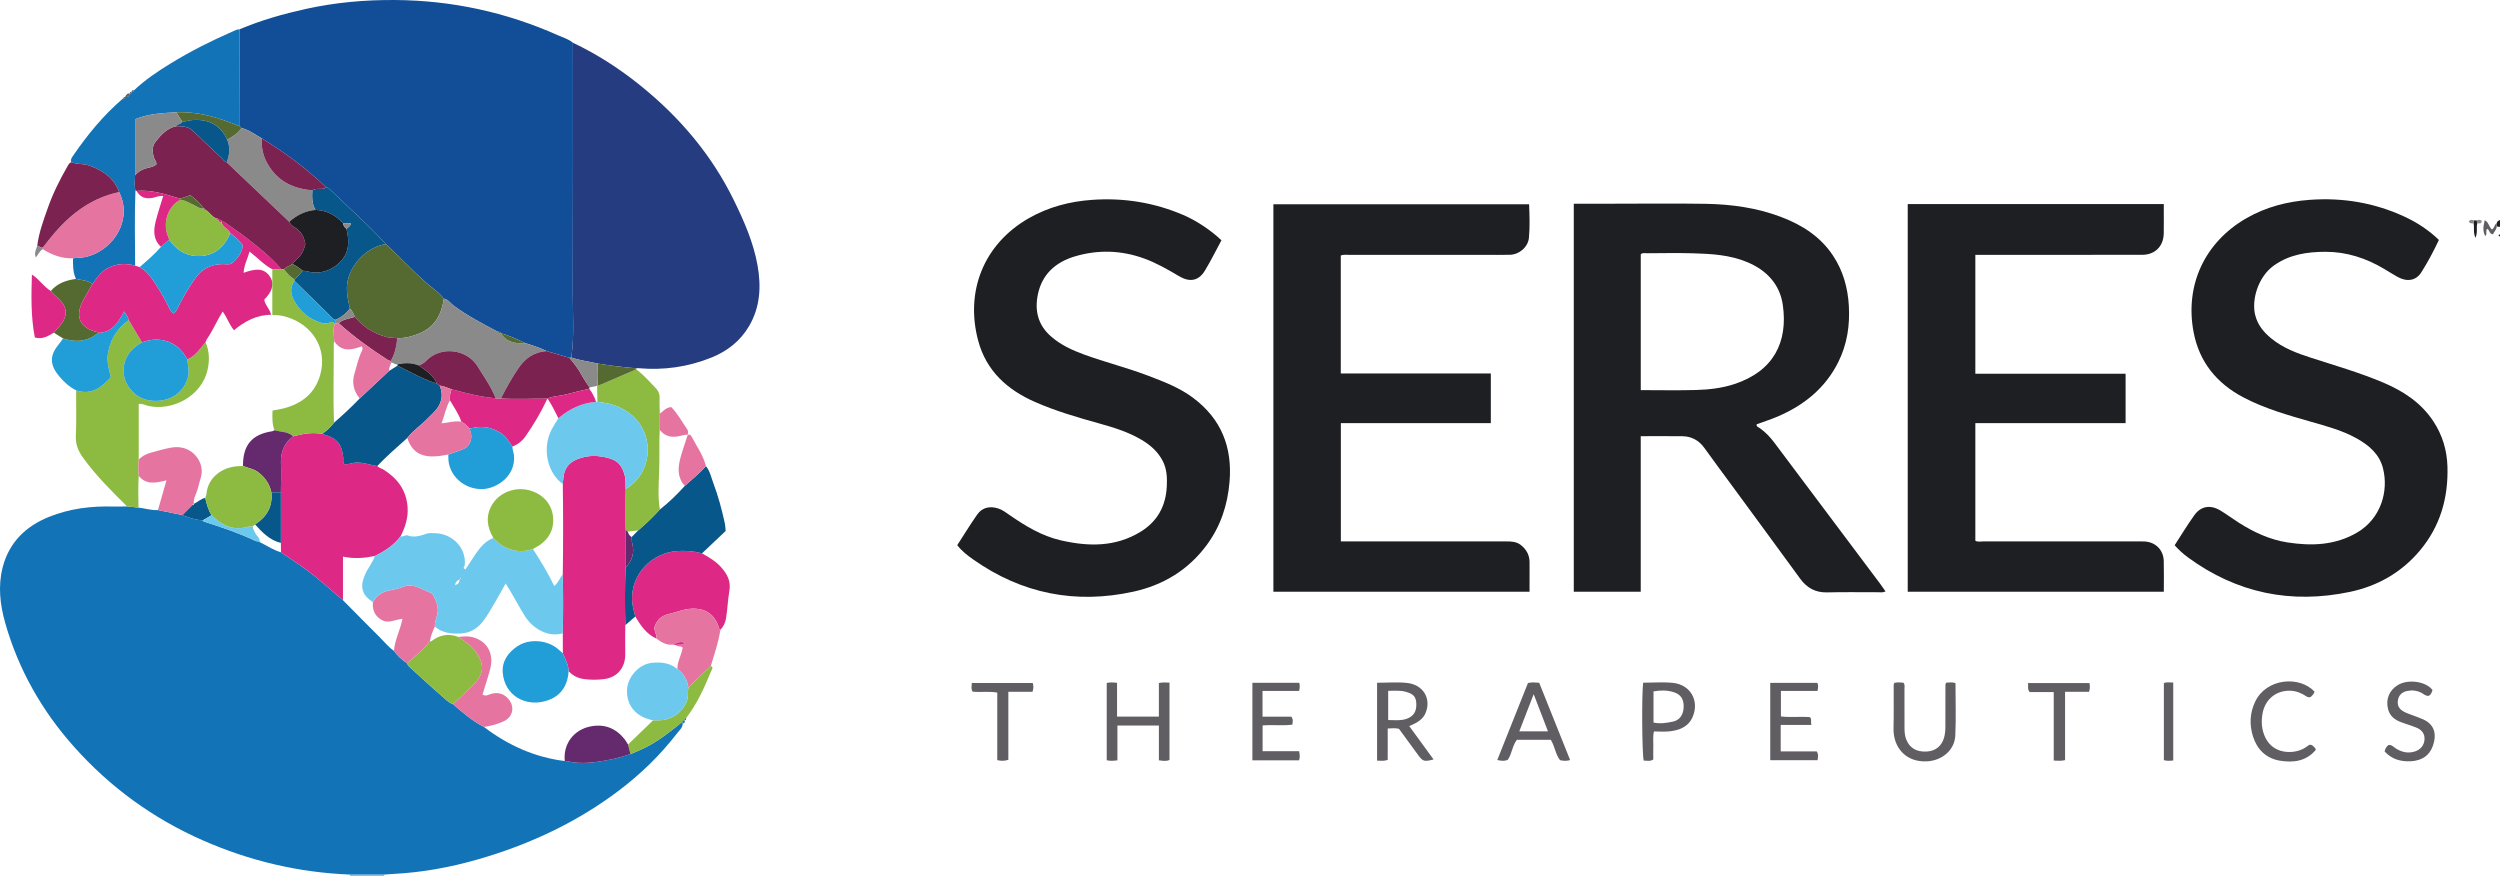 <?xml version="1.0" encoding="iso-8859-1"?>
<!-- Generator: Adobe Illustrator 27.0.0, SVG Export Plug-In . SVG Version: 6.00 Build 0)  -->
<svg version="1.1" id="Layer_1" xmlns="http://www.w3.org/2000/svg" xmlns:xlink="http://www.w3.org/1999/xlink" x="0px" y="0px"
	 viewBox="0 0 1524.301 534.121" style="enable-background:new 0 0 1524.301 534.121;" xml:space="preserve">
<g>
	<path style="fill:#6CC9ED;" d="M213.301,534.121c0.09-0.29,0.103-0.583,0.038-0.879c6.973-0.002,13.946-0.003,20.92-0.004
		c-0.068,0.299-0.053,0.593,0.043,0.884C227.301,534.121,220.301,534.121,213.301,534.121z"/>
	<path style="fill:#1E1F23;" d="M1524.301,138.121c-0.662,0.642-1.336-0.342-2,0.016c-0.002-0.673-0.004-1.347-0.006-2.02
		c0.127-1.209,1.101-1.568,2.006-1.996C1524.301,135.454,1524.301,136.787,1524.301,138.121z"/>
	<path style="fill:#1E1F23;" d="M1524.301,144.121c-0.507-0.047-0.931-0.215-0.785-0.829c0.079-0.333,0.411-0.373,0.785-0.171
		C1524.301,143.454,1524.301,143.787,1524.301,144.121z"/>
	<path style="fill:#1273B7;" d="M234.258,533.237c-6.973,0.001-13.946,0.003-20.92,0.004c-31.201-1.242-61.02-8.267-89.622-20.84
		c-30.341-13.337-56.528-32.356-78.531-57.019c-19.63-22.003-33.932-47.123-42.019-75.6c-3.174-11.178-4.456-22.606-1.513-33.963
		c3.914-15.104,14.03-24.954,28.266-30.685c12.525-5.042,25.649-6.67,39.08-6.285c2.825,0.081,5.655-0.046,8.483-0.078
		c2.32,0.241,4.641,0.482,6.961,0.723c3.967,0.41,7.809,1.807,11.867,1.492c4.979,1.031,9.959,2.062,14.938,3.093
		c3.943,1.7,8.026,2.867,12.322,3.217c0.158,0.55,0.616,0.671,1.092,0.824c10.435,3.345,20.823,6.82,30.749,11.518
		c0.938,0.444,1.873,0.564,2.868,0.514l-0.013-0.019c0.044,0.683,0.484,0.906,1.089,0.935c3.939,1.99,7.665,4.429,11.956,5.68
		c4.214,2.858,8.461,5.67,12.636,8.584c8.924,6.229,16.915,13.603,25.173,20.647c7.605,7.675,15.169,15.391,22.837,23.003
		c2.693,2.673,5.03,5.735,8.255,7.852c2.125,3.116,4.955,5.493,8.007,7.636c0.311,0.566,0.501,1.264,0.952,1.678
		c6.595,6.039,13.123,12.16,19.906,17.982c2.213,1.9,4.218,4.246,7.142,5.241c5.909,5.142,11.848,10.244,18.871,13.87
		c14.637,11.149,30.876,18.499,49.255,20.773c0.494,0.041,1.002,0.019,1.479,0.131c9.034,2.112,17.946,0.597,26.802-1.094
		c3.997-0.763,7.872-2.162,11.802-3.272c2.871-1.207,5.745-2.384,8.558-3.751c7.625-3.705,14.227-8.858,20.797-14.087
		c0.722-0.575,1.28-1.615,2.48-0.937c0.101,2.617-1.925,4.141-3.273,5.894c-10.375,13.498-22.44,25.184-36.106,35.463
		c-24.163,18.175-50.884,30.964-79.604,39.859c-16.668,5.162-33.646,8.809-51.095,10.197
		C242.213,532.734,238.235,532.961,234.258,533.237z"/>
	<path style="fill:#124D97;" d="M146.139,17.831c13.022-5.506,26.577-9.339,40.338-12.38c17.924-3.961,36.106-5.578,54.476-5.443
		c34.541,0.254,67.563,7.384,99.093,21.442c3.148,1.404,6.559,2.323,9.273,4.614c-0.006,50.735,0.074,101.471-0.077,152.206
		c-0.039,13.239,1.061,26.523-0.936,39.722c-0.379,0.058-0.758,0.116-1.136,0.174c-4.631-1.373-9.262-2.747-13.892-4.12
		c-4.151-2.095-8.598-3.401-12.988-4.858c-4.894-2.303-9.809-4.555-15.01-6.103l0.066,0.05c-0.32-0.838-0.99-0.916-1.747-0.807
		c-9.305-4.858-18.561-9.773-27.072-16.009c-1.935-1.418-3.246-3.819-5.927-4.188c-2.973-4.065-7.298-6.653-10.987-9.923
		c-8.415-7.46-16.061-15.702-24.285-23.35c-10.994-12.013-23.23-22.756-34.907-34.071c-0.431-0.418-1.18-0.508-1.78-0.751
		c-11.848-11.37-24.971-21.063-38.953-29.626c-4.072-2.26-7.799-5.192-12.425-6.371c-0.331-0.346-0.663-0.692-0.994-1.038
		C146.225,57.278,146.182,37.555,146.139,17.831z"/>
	<path style="fill:#1E1F23;" d="M959.564,124.203c8.378,0,16.357,0,24.335,0c18.659,0,37.321-0.233,55.974,0.072
		c15.677,0.256,31.17,2.375,45.929,7.951c12.812,4.84,24.117,11.944,31.878,23.695c6.105,9.244,8.962,19.523,9.598,30.475
		c0.695,11.982-1.03,23.545-6.442,34.386c-7.962,15.948-20.949,26.349-37.039,33.218c-4.105,1.752-8.38,3.107-12.681,4.683
		c-0.417,1.444,1.033,1.779,1.862,2.36c3.45,2.42,6.291,5.414,8.805,8.768c21.549,28.751,43.113,57.491,64.663,86.241
		c1.073,1.431,2.062,2.924,3.178,4.511c-1.666,0.901-3.15,0.536-4.556,0.541c-10.329,0.036-20.663-0.186-30.984,0.09
		c-7.189,0.192-12.377-2.714-16.507-8.385c-14-19.221-28.1-38.368-42.165-57.542c-5.409-7.374-10.888-14.697-16.213-22.13
		c-3.36-4.69-7.846-7.099-13.534-7.16c-8.295-0.088-16.592-0.023-25.277-0.023c0,31.748,0,63.145,0,94.855
		c-13.777,0-27.166,0-40.823,0C959.564,282.149,959.564,203.445,959.564,124.203z M1000.406,237.864
		c11.729,0,22.884,0.249,34.022-0.085c7.788-0.234,15.57-1.135,23.061-3.604c23.996-7.908,32.753-25.678,29.531-48.224
		c-1.786-12.501-9.76-21.093-21.544-26.064c-10.663-4.498-21.924-5.12-33.209-5.448c-9.324-0.272-18.662-0.075-27.994-0.032
		c-1.276,0.006-2.678-0.472-3.867,0.63C1000.406,182.449,1000.406,209.9,1000.406,237.864z"/>
	<path style="fill:#1E1F23;" d="M817.544,330.119c1.938,0,3.582,0,5.225,0c31.83,0,63.66,0.008,95.49-0.012
		c3.201-0.002,6.339,0.088,9.01,2.189c3.481,2.738,5.372,6.244,5.337,10.751c-0.044,5.818-0.011,11.636-0.011,17.764
		c-52.245,0-104.118,0-156.184,0c0-78.719,0-157.324,0-236.27c51.84,0,103.713,0,155.908,0c0.277,6.841,0.52,13.637-0.093,20.391
		c-0.515,5.67-5.821,10.262-11.611,10.42c-5.329,0.145-10.665,0.031-15.997,0.031c-27.33,0-54.661-0.006-81.991,0.015
		c-1.627,0.001-3.298-0.297-5.124,0.374c0,23.907,0,47.795,0,71.933c30.541,0,60.831,0,91.482,0c0,10.122,0,20.005,0,30.271
		c-30.324,0-60.736,0-91.441,0C817.544,282.083,817.544,305.814,817.544,330.119z"/>
	<path style="fill:#1E1F23;" d="M1319.302,124.423c0,6.204,0.064,12.02-0.016,17.834c-0.107,7.89-5.317,13.092-13.191,13.112
		c-18.165,0.045-36.331,0.015-54.496,0.015c-13.999,0-27.998,0-41.997,0c-1.639,0-3.278,0-5.199,0c0,24.255,0,48.137,0,72.477
		c30.588,0,60.996,0,91.62,0c0,10.211,0,19.967,0,30.122c-30.488,0-60.9,0-91.616,0c0,24.119,0,47.844,0,71.724
		c1.595,0.886,3.462,0.382,5.233,0.384c31.164,0.039,62.328,0.028,93.493,0.029c1.5,0,3.003-0.048,4.499,0.035
		c6.68,0.37,11.474,5.145,11.655,11.899c0.165,6.143,0.035,12.294,0.035,18.754c-52.128,0-104.016,0-156.146,0
		c0-78.753,0-157.458,0-236.385C1215.19,124.423,1266.951,124.423,1319.302,124.423z"/>
	<path style="fill:#1E1F23;" d="M1325.917,332.447c4.035-6.198,7.802-12.46,12.052-18.376c3.99-5.555,9.781-6.457,15.854-2.807
		c3.841,2.309,7.43,5.03,11.217,7.435c9.175,5.826,18.943,10.383,29.747,12.04c14.717,2.257,29.127,1.776,42.483-6.091
		c14.314-8.432,19.313-25.117,15.65-39.271c-2.229-8.615-8.662-13.983-16.113-18.135c-8.764-4.884-18.411-7.406-27.975-10.153
		c-14.008-4.024-28.059-7.985-41.042-14.823c-16.229-8.548-26.869-21.577-30.315-39.759c-5.427-28.632,6.77-54.736,31.998-69.339
		c12.007-6.95,25.036-10.316,38.809-11.321c20.29-1.481,39.709,1.805,58.135,10.415c7.528,3.517,14.455,8.068,20.627,14.04
		c-3.263,6.884-6.741,13.47-10.715,19.733c-3.273,5.159-8.742,5.979-14.471,2.799c-2.756-1.53-5.421-3.225-8.129-4.843
		c-11.048-6.602-23.028-10.496-35.865-10.465c-10.984,0.026-21.762,1.55-31.265,8.235c-9.802,6.895-13.93,21.054-11.551,30.406
		c1.532,6.023,5.121,10.319,9.673,14.083c7.184,5.94,15.754,9.121,24.455,11.918c14.664,4.715,29.468,9.004,43.694,14.998
		c12.317,5.19,23.178,12.217,30.728,23.618c5.562,8.398,8.354,17.652,8.658,27.656c0.581,19.133-4.419,36.508-16.879,51.323
		c-11.218,13.338-25.746,21.572-42.584,25.115c-35.832,7.541-68.872,0.798-98.608-20.91
		C1331.251,337.824,1328.537,335.397,1325.917,332.447z"/>
	<path style="fill:#1E1F23;" d="M744.745,146.506c-3.389,6.27-6.471,12.516-10.058,18.456c-3.786,6.268-9.182,7.349-15.79,3.427
		c-6.859-4.071-13.752-8.031-21.279-10.771c-13.873-5.051-28.01-5.485-42.05-1.351c-11.701,3.445-20.2,10.729-22.772,23.327
		c-2.003,9.808,0.066,18.462,7.816,25.347c5.951,5.288,13.018,8.551,20.371,11.229c12.919,4.705,26.292,8.048,39.152,12.943
		c9.469,3.604,18.92,7.202,27.169,13.335c17.284,12.85,24.147,30.087,22.371,51.312c-1.179,14.092-5.405,26.969-13.777,38.379
		c-11.232,15.307-26.617,24.614-44.832,28.608c-35.224,7.725-67.924,1.317-97.556-19.537c-3.519-2.476-7-5.074-9.858-8.81
		c4.058-6.269,7.937-12.658,12.229-18.756c3.03-4.305,7.793-5.274,12.911-3.569c2.596,0.865,4.658,2.519,6.833,4.016
		c9.615,6.618,19.541,12.678,31.059,15.335c16.776,3.87,33.291,4.226,48.677-5.16c10.297-6.282,15.427-15.629,16.045-27.614
		c0.278-5.383,0.053-10.648-2.456-15.552c-2.9-5.67-7.503-9.702-12.874-12.896c-8.059-4.794-16.929-7.534-25.893-10.03
		c-13.25-3.689-26.458-7.527-39.085-13.064c-16.948-7.431-29.756-18.974-34.684-37.366c-8.082-30.166,3.431-58.969,30.758-74.635
		c12.023-6.893,25.059-10.312,38.862-11.266c19.241-1.33,37.709,1.656,55.431,9.237C729.467,134.501,738.179,140.27,744.745,146.506
		z"/>
	<path style="fill:#253D80;" d="M348.305,217.992c1.997-13.199,0.897-26.483,0.936-39.722c0.151-50.735,0.071-101.471,0.077-152.206
		c14.804,6.989,28.458,15.84,41.164,26.093c23.884,19.272,43.406,42.194,56.95,69.89c6.204,12.686,11.917,25.61,14.44,39.653
		c2.327,12.951,1.678,25.523-5.186,37.197c-5.361,9.117-13.313,15.255-22.967,19.137c-14.273,5.74-29.142,7.835-44.484,6.457
		c-0.494-0.044-0.998,0.025-1.497,0.041c-7.833-0.66-15.636-1.568-23.389-2.881C359.007,220.408,353.527,219.768,348.305,217.992z"
		/>
	<path style="fill:#1273B7;" d="M146.139,17.831c0.043,19.724,0.086,39.447,0.128,59.171c-3.548-1.335-7.061-2.771-10.65-3.986
		c-9.134-3.094-18.479-4.985-28.191-4.544c-8.504,0.468-17.021,0.859-25.066,4.26c0,11.516,0,22.81,0,34.104
		c-0.169,3.145-0.518,6.295,0.215,9.42c-0.596,15.233-0.245,30.47-0.181,45.705c-5.824-1.604-11.432-1.286-16.853,1.623
		c-4.133,2.218-6.531,6.001-9.145,9.618c-2.956-2.329-6.613-2.394-10.066-3.122c-1.927-4.006-1.826-8.305-1.827-12.591
		c0.825-0.08,1.649-0.221,2.474-0.23c18.512-0.204,35.27-21.013,25.651-40.137c-3.046-8.722-9.944-13.12-18.082-16.148
		c-3.58-1.332-7.532-0.63-11.082-2.087c-0.629-1.665,0.384-2.895,1.204-4.095c8.716-12.757,18.487-24.599,30.262-34.69
		c0.798,0.12,1.435,0.027,1.35-1.021l-0.015,0.011c1.745,0.402,2.517-0.602,2.976-2.059l-0.016,0.018
		c0.717,0.051,1.085-0.252,1.017-0.999l-0.003,0.007c0.784,0.12,1.163-0.369,1.465-0.974c6.624-6.331,14.201-11.396,21.955-16.169
		c12.102-7.449,24.763-13.858,37.788-19.541C142.95,18.718,144.414,17.851,146.139,17.831z"/>
	<path style="fill:#8DBA41;" d="M84.444,309.496c-2.32-0.241-4.641-0.482-6.961-0.723c-9.474-9.347-18.899-18.716-26.751-29.56
		c-2.939-4.059-4.71-8.033-4.483-13.232c0.406-9.306,0.146-18.641,0.164-27.964c9.269,3.12,15.414-1.729,21.165-7.98
		c-0.287-1.21-0.521-2.162-0.737-3.118c-0.761-3.375-1.641-6.722-1.167-10.253c1.206-8.992,5.338-16.212,12.803-21.456
		c2.695,4.521,5.39,9.042,8.085,13.563c-1.122,0.706-2.3,1.338-3.356,2.132c-4.931,3.704-7.752,8.613-7.875,14.824
		c-0.176,8.868,6.974,17.1,15.797,18.41c11.077,1.645,20.195-3.752,23.258-13.307c1.308-4.081,0.172-7.852-0.184-11.761
		c5.066-2.014,7.763-6.554,11.104-10.409c2.357,5.341,2.52,10.816,1.313,16.481c-3.636,17.065-22.34,25.621-36.282,22.332
		c-1.813-0.428-3.605-1.584-5.758-1.119c0,11.433,0,22.683,0,33.933c-0.295,3.292-0.308,6.585,0.01,9.876
		C84.135,296.606,84.402,303.052,84.444,309.496z"/>
	<path style="fill:#DD2985;" d="M428.022,337.381c4.317,2.432,8.573,4.905,11.904,8.729c3.614,4.149,5.819,8.348,4.765,14.342
		c-0.963,5.48-1.106,11.131-2.043,16.682c-0.476,2.82-1.597,4.956-3.441,6.914c-0.717-0.277-0.748-0.914-0.955-1.55
		c-2.527-7.763-7.626-11.395-15.717-11.39c-5.002,0.003-9.535,2.06-14.29,3.134c-3.978,0.898-7.389,2.726-9.168,7.997
		c-0.673,1.802,1.51,4.338,1.205,7.153c-6.142-2.731-9.639-8.007-12.954-13.459c-0.673-3.223-1.799-6.427-1.944-9.673
		c-0.748-16.732,12.589-29.228,27.353-30.261C417.889,335.638,423.009,336.009,428.022,337.381z"/>
	<path style="fill:#07578B;" d="M428.022,337.381c-5.013-1.372-10.132-1.743-15.285-1.383
		c-14.764,1.033-28.101,13.528-27.353,30.261c0.145,3.247,1.271,6.45,1.944,9.673c-2.023,1.744-4.046,3.488-6.069,5.232
		c-0.261-11.653-0.271-23.305,0.11-34.956c3.923-4.222,5.69-9.016,4.128-14.799c-0.341-1.262-0.243-2.642-0.347-3.967
		c1.315-1.34,2.629-2.681,3.944-4.021c4.692-3.966,9.066-8.261,13.238-12.765c5.532-4.306,10.515-9.191,15.201-14.389
		c4.372-3.941,8.984-7.624,12.906-12.048c2.49,3.027,3.19,6.854,4.517,10.378c2.988,7.933,5.157,16.119,6.974,24.394
		c0.317,1.445,0.34,2.955,0.532,4.75C437.675,328.26,432.848,332.821,428.022,337.381z"/>
	<path style="fill:#8DBA41;" d="M402.33,310.656c-4.172,4.505-8.546,8.8-13.238,12.765c-2.127,0.228-4.254,0.455-6.382,0.683
		c-0.439-0.35-0.879-0.701-1.318-1.051c-0.272-8.311-0.26-16.621,0.06-24.931c16.449-9.579,18.344-33.476,2.886-45.705
		c-5.966-4.72-12.74-6.693-20.083-7.392c-0.069-3.254-0.139-6.508-0.208-9.762c0.181-0.038,0.325-0.132,0.432-0.284
		c0.623-0.151,1.282-0.218,1.862-0.467c7.211-3.094,14.411-6.214,21.614-9.327c4.529,3.423,8.261,7.669,12.142,11.762
		c1.577,1.663,2.171,3.555,2.077,5.867c-0.128,3.143,0.066,6.299,0.122,9.449c-0.012,3.29-0.023,6.58-0.035,9.87
		c-0.068,1.815-0.179,3.631-0.196,5.446c-0.063,6.618,0.056,13.241-0.177,19.853C401.615,295.19,401.061,302.935,402.33,310.656z"/>
	<path style="fill:#E674A1;" d="M72.629,117.122c9.619,19.124-7.139,39.933-25.651,40.137c-0.825,0.009-1.649,0.151-2.474,0.23
		c-6.785,0.218-12.83-2.005-18.462-5.593c0.099-0.301,0.098-0.601-0.001-0.901c2.481-3.096,4.858-6.282,7.46-9.271
		C44.061,129.598,56.541,120.478,72.629,117.122z"/>
	<path style="fill:#E674A1;" d="M400.282,389.391c0.305-2.814-1.878-5.35-1.205-7.153c1.779-5.271,5.189-7.099,9.168-7.997
		c4.755-1.074,9.287-3.131,14.29-3.134c8.091-0.005,13.19,3.626,15.717,11.39c0.207,0.637,0.238,1.273,0.955,1.55
		c-1.075,7.549-3.626,14.707-5.806,21.963c-4.563,4.368-9.126,8.736-13.69,13.104c-0.737-4.622-2.818-8.441-6.694-11.185
		c-0.086-4.66,2.559-8.684,3.246-13.025c-1.232-1.407-3.169-0.195-4.16-1.613c1.594-0.602,3.56,0.465,5.525-1.274
		c-3.044-1.338-5.118,0.159-7.274,1.025C406.39,393.499,403.254,391.67,400.282,389.391z"/>
	<path style="fill:#7C2250;" d="M72.629,117.122c-16.088,3.356-28.568,12.476-39.127,24.602c-2.603,2.989-4.98,6.175-7.46,9.271
		c-1.343,0.289-2.095-1.131-3.331-1.151c0.981-7.947,3.759-15.394,6.382-22.882c3.136-8.953,7.351-17.396,12.081-25.6
		c0.595-1.032,1.08-2.06,2.291-2.475c3.55,1.457,7.502,0.755,11.082,2.087C62.684,104.003,69.583,108.4,72.629,117.122z"/>
	<path style="fill:#219DD7;" d="M78.478,195.21c-7.465,5.244-11.598,12.464-12.803,21.456c-0.473,3.531,0.406,6.879,1.167,10.253
		c0.216,0.956,0.45,1.907,0.737,3.118c-5.751,6.251-11.896,11.1-21.165,7.98c-4.057-2.069-7.381-5.105-10.255-8.519
		c-5.507-6.544-6.254-12.275-0.653-19.132c1.045-1.279,1.958-2.664,2.933-4c7.722,2.516,14.961,2.023,21.409-3.425
		c8.539-0.092,12.309-6.338,15.788-13.079C77.155,191.85,78.132,193.365,78.478,195.21z"/>
	<path style="fill:#605E63;" d="M859.225,442.684c5.059,6.936,9.931,13.617,14.862,20.378c-5.865,1.487-6.537,1.262-9.669-3.032
		c-3.814-5.229-7.634-10.453-11.428-15.649c-2.271-0.548-4.365-0.368-6.872-0.187c0,6.523,0,12.773,0,19.09
		c-2.259,0.903-4.201,0.505-6.482,0.498c0-15.847,0-31.527,0-47.497c6.132,0,12.289-0.523,18.323,0.118
		c9.9,1.052,14.918,9.725,11.21,18.399C867.754,438.115,864.87,440.476,859.225,442.684z M846.401,421.22c0,6.241,0,11.945,0,17.811
		c4.144,0.012,7.948,0.536,11.632-0.907c3.918-1.533,5.685-4.388,5.521-8.974c-0.152-4.257-1.611-5.913-6.091-7.26
		C853.882,420.814,850.281,421.181,846.401,421.22z"/>
	<path style="fill:#605E63;" d="M681.314,463.58c-2.499,0.355-4.398,0.443-6.524-0.034c0-15.766,0-31.324,0-47.125
		c2.027-0.501,3.943-0.357,6.303-0.11c0,6.841,0,13.576,0,20.601c8.633,0,16.833,0,25.494,0c0-6.933,0-13.669,0-20.454
		c2.373-0.537,4.298-0.346,6.479-0.251c0,15.801,0,31.375,0,47.151c-1.949,0.919-3.992,0.538-6.464,0.213c0-7.128,0-14.038,0-21.183
		c-8.508,0-16.598,0-25.288,0C681.314,449.343,681.314,456.376,681.314,463.58z"/>
	<path style="fill:#605E63;" d="M1186.605,416.228c2.013-0.059,3.806-0.459,5.701,0.325c0,10.697,0.392,21.341-0.121,31.941
		c-0.432,8.93-8.059,15.151-17.047,15.706c-13.232,0.817-20.897-8.668-20.62-20.148c0.213-8.827,0.061-17.663,0.092-26.494
		c0.001-0.299,0.213-0.597,0.444-1.203c1.766-0.435,3.684-0.294,5.501-0.101c1.082,1.34,0.628,2.725,0.635,4
		c0.047,7.832,0.021,15.664,0.026,23.497c0.002,2.332,0.117,4.623,0.968,6.867c2.043,5.387,6.174,7.946,12.563,7.615
		c5.447-0.282,9.296-3.466,10.673-8.788c0.546-2.112,0.722-4.243,0.713-6.425c-0.034-8.498,0.004-16.997,0.034-25.495
		C1186.168,417.228,1186.36,416.932,1186.605,416.228z"/>
	<path style="fill:#605E63;" d="M931.629,416.443c2.303-0.539,4.271-0.369,6.844-0.16c6.223,15.543,12.525,31.285,18.877,47.153
		c-2.238,0.636-4.018,0.53-6.15,0.061c-2.796-3.519-3.155-8.401-5.664-12.446c-6.737,0-13.527,0-20.641,0
		c-2.754,3.444-3.003,8.4-5.524,12.175c-2.038,0.968-3.934,0.752-6.453,0.151C919.24,447.52,925.461,431.916,931.629,416.443z
		 M926.345,445.921c5.967,0,11.423,0,17.482,0c-2.884-7.51-5.628-14.658-8.706-22.673
		C932.004,431.302,929.279,438.342,926.345,445.921z"/>
	<path style="fill:#605E63;" d="M1001.858,416.262c6.067,0,12.238-0.523,18.286,0.116c10.547,1.114,16.05,10.814,11.969,20.565
		c-2.63,6.285-8.23,8.367-14.456,8.999c-2.947,0.299-5.95,0.051-9.197,0.051c-0.751,3.01-0.323,5.813-0.398,8.566
		c-0.077,2.825-0.017,5.655-0.017,8.491c-1.95,1.372-3.944,0.66-5.838,0.704C1001.189,460.227,1000.91,423.872,1001.858,416.262z
		 M1008.184,440.562c4.34,0.919,8.104,0.153,11.782-0.566c4.127-0.807,6.446-4.211,6.586-8.749c0.151-4.873-1.642-7.763-5.905-9.164
		c-4.12-1.354-8.304-1.257-12.464-0.525C1008.184,428.059,1008.184,434.172,1008.184,440.562z"/>
	<path style="fill:#605E63;" d="M792.123,458.032c0.416,2.32,0.565,3.794-0.072,5.541c-9.311,0-18.714,0-28.444,0
		c0-15.702,0-31.381,0-47.266c9.533,0,18.939,0,28.569,0c0.448,1.526,0.407,2.938-0.082,4.954c-7.259,0-14.64,0-22.306,0
		c0,5.476,0,10.375,0,15.692c5.955,0,11.873,0,17.542,0c1.306,1.72,0.864,3.162,0.63,4.877c-5.904,0.776-11.872-0.049-18.126,0.481
		c0,5.06,0,10.119,0,15.722C777.112,458.032,784.497,458.032,792.123,458.032z"/>
	<path style="fill:#605E63;" d="M1085.733,458.131c7.504,0,14.771,0,21.94,0c1.241,1.832,0.814,3.444,0.524,5.389
		c-9.539,0-19.076,0-28.85,0c0-15.748,0-31.323,0-47.159c9.548,0,18.975,0,28.662,0c0.845,1.402,0.506,2.938,0.177,4.904
		c-7.425,0-14.687,0-22.319,0c0,5.304,0,10.209,0,15.554c5.704,0.738,11.663-0.058,17.599,0.419c1.447,1.194,0.343,2.79,1.023,4.756
		c-6.439,0-12.493,0-18.756,0C1085.733,447.64,1085.733,452.705,1085.733,458.131z"/>
	<path style="fill:#605E63;" d="M1411.275,421.76c-0.679,1.496-1.492,2.514-2.508,3.245c-0.961,0.322-1.734,0.098-2.453-0.382
		c-2.956-1.969-6.147-3.328-9.733-3.468c-8.547-0.334-15.389,5.014-17.026,13.698c-0.966,5.125-0.621,10.277,1.794,15.094
		c4.986,9.944,16.776,9.95,23.289,6.459c1.302-0.698,2.465-1.653,3.413-2.299c1.312-0.171,1.926,0.395,2.505,0.998
		c0.555,0.578,1.298,1.029,1.456,2.087c-5.92,7.082-13.927,8.003-22.198,6.56c-8.201-1.431-13.645-6.873-16.115-14.72
		c-2.256-7.166-1.969-14.37,1.396-21.352C1381.899,413.56,1402.012,411.78,1411.275,421.76z"/>
	<path style="fill:#605E63;" d="M1453.969,458.206c0.278-1.804,1.157-2.941,2.311-3.969c2.091-0.269,3.277,1.365,4.785,2.278
		c3.579,2.167,7.343,2.978,11.409,1.646c3.469-1.137,5.627-3.885,5.805-7.321c0.171-3.282-1.394-5.742-5.016-7.223
		c-3.216-1.315-6.603-2.206-9.827-3.504c-3.504-1.411-6.253-3.603-7.335-7.55c-1.663-6.069,0.628-11.707,5.982-14.918
		c6.133-3.678,16.991-2.297,21.064,3.091c-0.442,1.372-0.831,2.807-2.307,3.522c-1.898,0.235-3.079-1.154-4.524-1.88
		c-2.797-1.405-5.737-1.71-8.735-1.049c-3.23,0.712-5.074,2.723-5.517,5.674c-0.469,3.125,0.556,5.218,3.663,6.939
		c1.438,0.797,3.038,1.306,4.58,1.908c2.315,0.903,4.686,1.677,6.958,2.676c6.611,2.905,8.806,8.439,6.121,16.203
		c-2.127,6.149-6.926,9.053-13.348,9.417C1463.772,464.497,1458.272,462.917,1453.969,458.206z"/>
	<path style="fill:#556A30;" d="M59.848,202.94c-6.447,5.448-13.687,5.942-21.409,3.425c-1.879-1.182-3.757-2.364-5.636-3.546
		c1.417-1.601,2.923-3.133,4.236-4.815c4.383-5.615,4.006-10.855-1.184-15.717c-1.681-1.575-3.473-3.021-4.859-4.884
		c4.013-4.741,9.416-6.571,15.335-7.323c3.452,0.728,7.11,0.793,10.066,3.122c-1.891,3.29-3.854,6.541-5.659,9.878
		c-5.345,9.887-2.108,16.991,8.804,19.477C59.667,202.586,59.747,202.808,59.848,202.94z"/>
	<path style="fill:#605E63;" d="M629.694,416.452c0.523,1.701,0.54,3.277-0.162,5.356c-4.637,0-9.382,0-14.718,0
		c0,14.164,0,27.846,0,41.457c-2.505,0.841-4.417,0.718-6.759,0.198c0-13.591,0-27.167,0-41.167
		c-5.203-0.957-10.174-0.029-15.024-0.586c-1.071-1.668-0.565-3.308-0.502-5.258C604.909,416.452,617.248,416.452,629.694,416.452z"
		/>
	<path style="fill:#DD2985;" d="M30.996,177.403c1.386,1.862,3.178,3.309,4.859,4.884c5.189,4.862,5.567,10.102,1.184,15.717
		c-1.313,1.682-2.818,3.214-4.236,4.815c-3.385,2.066-6.73,4.272-11.558,2.958c-2.437-12.466-2.19-25.199-1.796-38.405
		C24.06,170.389,26.69,174.876,30.996,177.403z"/>
	<path style="fill:#8DBA41;" d="M419.711,419.115c4.563-4.368,9.126-8.736,13.69-13.104c1.878,1.023,0.559,2.245,0.128,3.305
		c-4.078,10.016-8.512,19.848-15.175,28.489c-0.636,0.241-1.151,0.574-1.053,1.377l0.061-0.067
		c-1.214,0.186-1.705,0.784-1.131,1.987l0.036-0.097c-1.2-0.677-1.758,0.363-2.48,0.937c-6.569,5.23-13.172,10.382-20.797,14.087
		c-2.813,1.367-5.687,2.544-8.558,3.751c-0.504-1.946-1.008-3.891-1.512-5.837c5.084-4.915,10.168-9.83,15.252-14.745
		c1.317-0.006,2.634,0.01,3.951-0.022c7.384-0.177,14.021-4.95,16.666-11.783C419.84,424.675,419.188,421.847,419.711,419.115z"/>
	<path style="fill:#605E63;" d="M1252.201,463.725c0-14.135,0-27.725,0-41.746c-5.168,0-10.071,0-14.648,0
		c-1.613-1.893-0.657-3.571-1.119-5.51c12.672,0,25.005,0,37.578,0c0.267,1.67,0.393,3.248-0.25,5.32c-4.658,0-9.396,0-14.647,0
		c0,14.165,0,27.859,0,41.672C1256.701,464.06,1254.786,463.853,1252.201,463.725z"/>
	<path style="fill:#E674A1;" d="M430.437,284.218c-3.921,4.424-8.534,8.107-12.906,12.048c-4.641-5.119-4.263-11.089-2.648-17.112
		c1.272-4.745,2.953-9.38,4.452-14.063l-0.068,0.06c1.177-0.502,1.949,0.144,2.42,1.054
		C424.756,272.136,428.816,277.586,430.437,284.218z"/>
	<path style="fill:#605E63;" d="M1325.073,463.68c-2.156,0.199-3.783,0.394-5.712-0.211c0-15.529,0-31.061,0-46.862
		c1.564-1.032,3.516-0.326,5.712-0.47C1325.073,432.037,1325.073,447.698,1325.073,463.68z"/>
	<path style="fill:#E674A1;" d="M402.262,262.134c0.012-3.29,0.023-6.58,0.035-9.87c2.051-1.575,3.731-3.752,6.929-4.088
		c3.936,3.89,6.582,8.984,9.82,13.629c0.674,0.967,0.553,2.201,0.221,3.346l0.068-0.06c-1.49-0.128-2.874,0.235-4.321,0.619
		C410.118,267.01,405.64,266.432,402.262,262.134z"/>
	<path style="fill:#556A30;" d="M387.956,225.185c-7.203,3.113-14.402,6.233-21.614,9.327c-0.581,0.249-1.24,0.316-1.862,0.467
		c-0.438-4.439-0.191-8.885-0.129-13.329c7.753,1.312,15.556,2.221,23.389,2.881C388.062,224.667,388.134,224.885,387.956,225.185z"
		/>
	<path style="fill:#605E63;" d="M1522.295,136.116c0.002,0.673,0.004,1.347,0.006,2.02c-0.152,1.932-1.564,3.177-2.306,4.73
		c-2.287-0.204-1.99-2.642-3.473-3.363c-1.346,1.189,0.303,3.257-1.262,4.388c-1.359-2.826-1.434-4.917-0.286-9.601
		c2.501,1.105,2.546,4.15,4.407,5.623C1521.025,139.038,1520.799,136.926,1522.295,136.116z"/>
	<path style="fill:#1E1F23;" d="M1510.424,136.219c-0.642,2.538,0.368,5.316-1.053,8.82c-1.622-3.495-0.536-6.284-1.192-8.82
		c0.106-0.608,0.212-1.216,0.318-1.824c0.535,0,1.07,0,1.606,0C1510.209,135.003,1510.317,135.611,1510.424,136.219z"/>
	<path style="fill:#8B8A8A;" d="M22.71,149.844c1.236,0.02,1.988,1.44,3.331,1.151c0.1,0.3,0.1,0.601,0.001,0.901
		c-1.859,1.129-2.662,3.211-4.237,5.108C20.69,154.124,22.045,152.028,22.71,149.844z"/>
	<path style="fill:#8B8A8A;" d="M1508.496,134.395c-0.106,0.608-0.212,1.216-0.318,1.824c-1.001-0.116-2.199,0.281-2.873-1.116
		C1506.126,133.599,1507.321,134.037,1508.496,134.395z"/>
	<path style="fill:#8B8A8A;" d="M1510.424,136.219c-0.107-0.608-0.214-1.216-0.322-1.824c1.056-0.394,2.098-0.649,3.048,0.327
		C1513.127,136.817,1511.469,135.973,1510.424,136.219z"/>
	<path style="fill:#605E63;" d="M79.241,57.032c-0.458,1.457-1.231,2.461-2.976,2.059C76.963,57.98,77.528,56.676,79.241,57.032z"/>
	<path style="fill:#1273B7;" d="M416.231,441.102c-0.573-1.203-0.082-1.801,1.131-1.987
		C417.675,440.169,417.525,440.961,416.231,441.102z"/>
	<path style="fill:#605E63;" d="M80.242,56.051c0.068,0.747-0.3,1.051-1.017,0.999C79.053,56.198,79.434,55.906,80.242,56.051z"/>
	<path style="fill:#605E63;" d="M76.281,59.081c0.085,1.048-0.552,1.141-1.35,1.021C75.215,59.542,75.577,59.086,76.281,59.081z"/>
	<path style="fill:#605E63;" d="M81.704,55.084c-0.302,0.605-0.68,1.095-1.465,0.974C80.21,54.955,80.868,54.886,81.704,55.084z"/>
	<path style="fill:#1273B7;" d="M417.301,439.182c-0.099-0.803,0.417-1.136,1.053-1.377
		C418.37,438.545,418.395,439.291,417.301,439.182z"/>
	<path style="fill:#DD2985;" d="M209.123,365.98c-8.258-7.045-16.249-14.419-25.173-20.647c-4.175-2.914-8.422-5.726-12.636-8.584
		c-0.018-1.907-0.035-3.813-0.053-5.72c-0.003-10.292-0.005-20.584-0.008-30.877c0.036-5.779,0.309-11.569,0.046-17.334
		c-0.315-6.918,1.765-12.568,7.39-16.763c5.804-1.577,11.655-2.608,17.688-1.525c0.614,0.202,1.225,0.417,1.844,0.603
		c7.282,2.189,10.262,5.796,11.09,14.025c0.128,1.277-0.447,2.681,0.638,3.811c2.541,0.44,4.835-0.893,7.364-0.945
		c4.416-0.091,8.457,1.503,12.699,2.117c1.025,1.17,2.589,1.388,3.833,2.175c8.422,5.325,13.861,12.429,14.66,22.794
		c0.504,6.543-1.421,12.277-4.272,17.902c-4.128,5.449-9.609,9.128-15.708,11.998c-6.258,1.279-12.545,1.832-19.402,0.377
		C209.123,348.521,209.123,357.251,209.123,365.98z"/>
	<path style="fill:#8DBA41;" d="M262.083,391c0.319-0.009,0.741,0.112,0.943-0.046c4.981-3.904,10.415-4.89,16.377-2.62
		c4.758,3.006,9.238,6.319,12.149,11.302c3.568,6.109,3.134,10.976-1.434,16.3c-0.752,0.877-1.554,1.717-2.389,2.515
		c-3.825,3.652-7.669,7.283-11.507,10.921c-2.924-0.995-4.929-3.341-7.142-5.241c-6.783-5.823-13.31-11.943-19.906-17.982
		c-0.451-0.413-0.641-1.112-0.952-1.678C252.862,400.001,258.244,396.294,262.083,391z"/>
	<path style="fill:#E674A1;" d="M262.083,391c-3.839,5.294-9.221,9.001-13.861,13.472c-3.053-2.143-5.883-4.52-8.007-7.636
		c0.462-6.701,3.855-12.681,5.175-19.507c-4.522,0.357-8.421,3.122-12.727,0.623c-4.292-2.491-5.667-6.125-5.289-10.764
		c1.991-3.965,5.263-6.161,9.543-7.086c2.9-0.627,5.883-1.13,8.614-2.223c6.671-2.67,11.741,1.621,17.315,3.668
		c0.777,0.285,1.333,1.447,1.779,2.312c1.85,3.585,3.04,7.199,1.868,11.411c-0.607,2.184-1.529,4.408-1.335,6.79
		C263.722,384.898,262.662,387.866,262.083,391z"/>
	<path style="fill:#E674A1;" d="M84.591,290.166c-0.319-3.292-0.306-6.584-0.01-9.876c1.917-2.162,4.343-3.397,7.105-4.182
		c4.263-1.211,8.485-2.459,12.885-3.224c12.628-2.198,20.676,9.3,17.896,18.167c-1.027,3.274-1.599,6.671-2.912,9.9
		c-0.777,1.911-1.772,3.96-1.271,6.213l0.064-0.063c-0.626-0.071-0.837,0.325-0.947,0.837c-2.05,2.047-4.101,4.095-6.151,6.142
		c-4.979-1.031-9.959-2.062-14.938-3.093c1.672-5.836,3.344-11.671,5.196-18.134C94.937,294.546,89.103,295.727,84.591,290.166z"/>
	<path style="fill:#E674A1;" d="M276.221,429.372c3.838-3.638,7.682-7.269,11.507-10.921c0.835-0.798,1.637-1.638,2.389-2.515
		c4.568-5.323,5.002-10.191,1.434-16.3c-2.91-4.983-7.39-8.296-12.149-11.302c2.812-0.235,5.648-0.612,8.426,0.07
		c9.1,2.234,13.556,10.002,11.053,19.506c-1.376,5.226-3.099,10.361-4.673,15.564c2.253,1.454,4.048-0.234,5.823-0.591
		c4.189-0.844,7.427,0.239,10.082,3.431c3.845,4.625,2.677,10.665-2.716,13.338c-3.865,1.915-8.054,2.901-12.305,3.59
		C288.069,439.617,282.131,434.514,276.221,429.372z"/>
	<path style="fill:#65296E;" d="M344.348,464.016c-1.077-10.319,5.405-19.251,16.131-21.189c8.269-1.494,15.027,1.272,20.27,7.775
		c0.829,1.029,1.452,2.224,2.171,3.342c0.504,1.946,1.008,3.891,1.512,5.837c-3.93,1.11-7.806,2.509-11.802,3.272
		c-8.857,1.691-17.768,3.206-26.802,1.094C345.35,464.035,344.842,464.056,344.348,464.016z"/>
	<path style="fill:#07578B;" d="M111.25,314.08c2.05-2.047,4.101-4.095,6.151-6.142c0.588,0.029,0.824-0.341,0.947-0.837
		l-0.064,0.063c2.337-1.092,4.208-3.069,6.84-3.602c0.857,3.683,1.803,7.334,3.884,10.568c-1.812,1.056-3.624,2.111-5.437,3.167
		C119.276,316.948,115.193,315.781,111.25,314.08z"/>
	<path style="fill:#6CC9ED;" d="M123.572,317.297c1.812-1.056,3.624-2.111,5.437-3.167c6.143,6.245,13.183,9.638,22.155,7.066
		c0.929-0.266,1.962-0.166,2.947-0.235c0.17,1.67,0.941,3.04,1.765,4.499c0.853,1.511,2.693,2.595,2.406,4.693
		c-0.996,0.051-1.931-0.07-2.868-0.514c-9.926-4.699-20.314-8.173-30.749-11.518C124.188,317.968,123.729,317.847,123.572,317.297z"
		/>
	<path style="fill:#6CC9ED;" d="M158.269,330.134c0.639-0.01,0.928,0.389,1.089,0.935
		C158.752,331.04,158.313,330.817,158.269,330.134z"/>
	<path style="fill:#556A30;" d="M235.327,148.859c8.223,7.648,15.869,15.89,24.285,23.35c3.689,3.27,8.015,5.858,10.987,9.923
		c-1.324,9.483-5.282,17.107-14.617,21.065c-4.416,1.872-8.954,3.027-13.762,3.047c-2.094-0.359-4.195-0.166-6.341-0.721
		c-7.895-2.044-14.382-6.116-19.532-12.392c-0.927-1.717-1.473-3.659-2.978-5.033c-1.309-5.762-2.703-11.35-1.249-17.495
		C214.632,159.981,224.692,150.237,235.327,148.859z"/>
	<path style="fill:#8B8A8A;" d="M242.22,206.244c4.808-0.02,9.346-1.175,13.762-3.047c9.335-3.957,13.293-11.582,14.617-21.065
		c2.681,0.369,3.992,2.771,5.927,4.188c8.511,6.236,17.768,11.15,27.072,16.009c0.307,0.865,1.035,0.82,1.747,0.807l-0.066-0.05
		c3.539,5.636,8.99,6.568,15.01,6.103c4.39,1.457,8.836,2.763,12.988,4.858c-7.418,0.518-12.891,4.194-17.035,10.235
		c-4.088,5.958-7.575,12.248-10.832,18.679c-1.078,0.215-2.15,0.286-3.204-0.123c-2.616-6.979-7.059-12.915-10.848-19.236
		c-6.466-10.786-22.701-12.933-31.54-3.567c-1.314,1.392-2.828,2.163-4.533,2.767c-4.231-1.73-8.556-1.605-12.923-0.66
		c-1.5,0.445-2.462-1.238-3.912-0.99c-0.077-0.326-0.154-0.651-0.231-0.977C240.752,215.876,241.754,211.137,242.22,206.244z"/>
	<path style="fill:#07578B;" d="M235.327,148.859c-10.635,1.377-20.695,11.122-23.207,21.744c-1.453,6.144-0.06,11.733,1.249,17.495
		c-2.373,3.128-5.333,5.498-8.991,6.968c-1.737-0.728-2.791-2.267-4.073-3.512c-6.954-6.751-13.859-13.551-20.781-20.334
		c-0.064-0.3-0.08-0.602-0.046-0.906c1.959-1.471,3.503-3.339,5.01-5.241c1.494,0.02,2.907,0.403,4.365,0.721
		c10.448,2.284,20.484-5.455,22.655-12.681c1.407-4.685,0.74-9.097-0.267-13.614c1.066-0.907,2.419-1.572,2.75-3.384
		c-1.65,0-3.229,0-4.809,0c-4.547-4.917-10.013-7.931-16.84-8.123c-2.204-3.733-2.133-7.825-1.888-11.945
		c1.421-1.029,3.075-0.834,4.682-0.896c1.269-0.049,2.646,0.233,3.503-1.113c0.601,0.243,1.349,0.333,1.78,0.751
		C212.096,126.104,224.332,136.846,235.327,148.859z"/>
	<path style="fill:#8B8A8A;" d="M190.455,116.047c-0.245,4.12-0.316,8.212,1.888,11.945c-6.158,0.572-11.403,3.161-15.973,7.238
		c-9.846-9.352-19.694-18.701-29.537-28.056c-2.866-2.724-5.715-5.466-8.571-8.199c1.704-4.592,2.205-9.205,0.239-13.86
		c3.361-1.811,6.604-3.77,8.76-7.074c4.626,1.179,8.353,4.112,12.425,6.371c-0.636,7.424,1.803,13.985,6.263,19.673
		C172.114,111.946,180.721,115.262,190.455,116.047z"/>
	<path style="fill:#7C2250;" d="M305.409,242.96c3.257-6.431,6.744-12.721,10.832-18.679c4.145-6.04,9.618-9.717,17.035-10.235
		c4.631,1.373,9.262,2.747,13.892,4.12c2.884,3.303,5.519,6.762,7.594,10.663c1.369,2.574,3.113,4.949,4.689,7.412
		c-0.047,0.263-0.108,0.523-0.184,0.779c-5.038,1.217-10.101,2.343-15.107,3.682c-3.405,0.911-7.069,0.676-10.283,2.377l-0.13,0.011
		C324.303,242.991,314.853,243.561,305.409,242.96z"/>
	<path style="fill:#7C2250;" d="M190.455,116.047c-9.734-0.786-18.341-4.101-24.506-11.963c-4.46-5.688-6.899-12.249-6.263-19.673
		c13.982,8.563,27.106,18.256,38.953,29.626c-0.857,1.347-2.234,1.064-3.503,1.113C193.531,115.213,191.876,115.018,190.455,116.047
		z"/>
	<path style="fill:#556A30;" d="M147.262,78.04c-2.156,3.304-5.398,5.263-8.76,7.074c-4.029-8.856-11.156-12.462-20.579-11.96
		c-2.261,0.12-4.494,0.764-6.741,1.168c-1.252-1.95-2.504-3.9-3.756-5.85c9.712-0.441,19.057,1.45,28.191,4.544
		c3.588,1.216,7.102,2.651,10.65,3.986C146.599,77.348,146.93,77.694,147.262,78.04z"/>
	<path style="fill:#8B8A8A;" d="M359.452,236.241c-1.576-2.464-3.32-4.838-4.689-7.412c-2.075-3.901-4.71-7.36-7.594-10.663
		c0.379-0.058,0.758-0.116,1.136-0.174c5.222,1.776,10.702,2.417,16.045,3.658c-0.062,4.444-0.309,8.89,0.129,13.329
		c-0.107,0.151-0.251,0.246-0.432,0.284C362.516,235.589,360.984,235.915,359.452,236.241z"/>
	<path style="fill:#556A30;" d="M320.289,209.188c-6.02,0.465-11.471-0.467-15.01-6.103
		C310.481,204.633,315.395,206.885,320.289,209.188z"/>
	<path style="fill:#556A30;" d="M305.345,203.135c-0.713,0.013-1.44,0.058-1.747-0.807
		C304.355,202.219,305.025,202.298,305.345,203.135z"/>
	<path style="fill:#DD2985;" d="M59.848,202.94c-0.101-0.132-0.181-0.354-0.305-0.383c-10.912-2.486-14.15-9.59-8.804-19.477
		c1.804-3.337,3.768-6.588,5.659-9.878c2.614-3.617,5.012-7.399,9.145-9.618c5.42-2.909,11.029-3.227,16.853-1.623
		c0.916,0.299,1.832,0.597,2.748,0.896c4.502,2.518,7.329,6.59,10.026,10.787c2.681,4.171,5.152,8.455,7.405,12.879
		c0.84,1.648,1.355,3.715,3.391,4.552c1.689-1.368,2.354-3.284,3.246-5.034c2.93-5.748,6.187-11.293,9.96-16.533
		c3.94-5.473,9.256-8.272,15.995-8.473c1.971-0.059,3.967,0.415,5.77-0.143c3.692-2.986,6.506-6.351,7.162-11.316
		c-2.244-2.671-4.74-5.279-7.679-7.443c-1.342-2.616-4.682-3.596-5.466-6.669c1.045-0.692,1.837-0.115,2.671,0.482
		c3.755,2.69,7.613,5.244,11.276,8.054c7.982,6.125,15.912,12.324,22.516,20.007c-1.791,0.054-3.583,0.108-5.374,0.162
		c-5.117-2.613-8.947-7.019-13.889-10.765c-1.252,4.56-3.32,8.078-3.631,12.94c6.628-2.35,12.786-3.709,16.612,3.232
		c2.185,3.964,0.496,8.676-4.031,13.072c0.427,3.361,3.404,5.607,4.175,9.24c-8.829,0.156-16.111,3.994-22.626,9.481
		c-3.025-3.695-4.176-7.815-6.91-11.441c-3.504,5.698-6.027,11.655-9.662,16.955c-0.359,0.523-0.518,1.183-0.77,1.78
		c-3.341,3.854-6.038,8.395-11.104,10.409c-3.105-5.494-7.201-9.715-13.61-11.326c-4.842-1.217-9.453-0.675-14.03,1.027
		c-2.695-4.521-5.39-9.042-8.085-13.563c-0.345-1.845-1.323-3.361-2.842-5.349C72.157,196.603,68.387,202.849,59.848,202.94z"/>
	<path style="fill:#7C2250;" d="M171.415,164.008c-6.604-7.683-14.534-13.882-22.516-20.007c-3.662-2.81-7.521-5.364-11.276-8.054
		c-0.834-0.597-1.626-1.174-2.671-0.482l0.265-0.2c-0.1-1.391-0.973-1.373-1.99-1.093l0.052,0.032
		c-0.003-1.086-0.756-1.102-1.538-1.078c-2.648-0.999-3.915-3.725-6.304-5.047c-0.195-0.56-0.538-0.934-1.177-0.935l0.021,0.022
		c-2.203-3.295-5.142-5.815-8.205-8.157c-2.232,0.764-4.231,1.449-6.23,2.133c-0.474-0.128-0.954-0.238-1.422-0.386
		c-8.197-2.595-16.414-5.07-25.184-4.355c-0.217-0.071-0.438-0.119-0.665-0.144c-0.733-3.125-0.384-6.275-0.215-9.42
		c1.763-1.964,3.786-3.331,6.421-4.135c2.24-0.683,4.849-0.841,6.586-2.522c0.074-1.741-1.076-2.683-1.47-3.93
		c-1.095-3.472-1.293-7.028,1.022-9.961c3.3-4.182,6.952-8.114,12.518-9.366c3.623,0.094,7.208-0.043,10.159,2.851
		c5.667,5.557,11.503,10.943,17.3,16.366c1.068,0.999,1.84,2.371,3.363,2.837c2.857,2.734,5.706,5.475,8.571,8.199
		c9.842,9.355,19.691,18.705,29.537,28.056c0.626,1.421,1.756,2.565,2.985,3.24c4.143,2.274,6.04,5.885,6.829,10.302
		c-0.838,3.41-2.066,6.579-4.877,8.947c-1.123,0.945-2.008,2.171-3.002,3.27c-1.599,1.247-3.81,1.529-5.115,3.24
		C172.598,164.155,172.006,164.081,171.415,164.008z"/>
	<path style="fill:#8B8A8A;" d="M107.439,76.922c-5.566,1.253-9.218,5.185-12.518,9.366c-2.316,2.934-2.118,6.489-1.022,9.961
		c0.393,1.247,1.544,2.188,1.47,3.93c-1.737,1.681-4.346,1.839-6.586,2.522c-2.635,0.804-4.658,2.17-6.421,4.135
		c0-11.294,0-22.588,0-34.104c8.044-3.401,16.562-3.792,25.066-4.26c1.252,1.95,2.504,3.9,3.756,5.85
		C110.337,75.768,108.295,75.491,107.439,76.922z"/>
	<path style="fill:#219DD7;" d="M86.563,208.773c4.577-1.702,9.188-2.244,14.03-1.027c6.409,1.611,10.505,5.831,13.61,11.326
		c0.355,3.909,1.492,7.68,0.184,11.761c-3.063,9.555-12.182,14.952-23.258,13.307c-8.823-1.311-15.973-9.543-15.797-18.41
		c0.123-6.21,2.944-11.119,7.875-14.824C84.263,210.111,85.441,209.48,86.563,208.773z"/>
	<path style="fill:#DD2985;" d="M381.258,381.164c-0.017,5.825-0.133,11.652-0.027,17.475c0.152,8.37-4.817,14.428-13.017,15.442
		c-3.974,0.492-7.994,0.496-11.964-0.013c-3.71-0.476-6.992-2.012-9.546-4.865c-0.094-3.966-2.027-7.335-3.52-10.848
		c-0.015-4.072-0.03-8.143-0.046-12.214c0.27-11.967,0.271-23.933-0.001-35.9c0.273-18.368,0.268-36.735,0.003-55.103
		c0.058-0.659,0.134-1.317,0.171-1.977c0.457-8.183,3.9-12.132,11.847-14.255c3.79-1.013,7.631-1.173,11.32-0.585
		c8.322,1.325,12.43,3.516,14.512,11.889c0.627,2.52,0.334,5.269,0.462,7.912c-0.32,8.309-0.332,16.62-0.06,24.931
		c-0.008,7.719-0.016,15.437-0.024,23.156C380.987,357.859,380.997,369.511,381.258,381.164z"/>
	<path style="fill:#65296E;" d="M381.368,346.208c0.008-7.719,0.016-15.437,0.024-23.156c0.439,0.35,0.879,0.701,1.318,1.051
		c0.512,1.332,1.019,2.668,2.438,3.338c0.104,1.326,0.006,2.706,0.347,3.967C387.058,337.192,385.292,341.987,381.368,346.208z"/>
	<path style="fill:#6CC9ED;" d="M381.453,298.122c-0.128-2.644,0.164-5.393-0.462-7.912c-2.082-8.372-6.19-10.564-14.512-11.889
		c-3.689-0.587-7.529-0.427-11.32,0.585c-7.947,2.123-11.39,6.072-11.847,14.255c-0.037,0.66-0.113,1.318-0.171,1.977
		c-9.559-6.899-12.756-22.012-6.735-33.366c1.23-2.32,2.697-4.514,4.055-6.767c6.655-5.65,14.167-9.324,22.989-9.982l0.404,0.029
		l0.404-0.027c7.343,0.699,14.116,2.672,20.083,7.392C399.797,264.646,397.901,288.543,381.453,298.122z"/>
	<path style="fill:#6CC9ED;" d="M398.171,439.198c-10.271-2.043-16.086-8.723-15.888-18.251c0.164-7.861,7.056-15.851,14.847-16.756
		c5.658-0.658,11.214-0.144,15.888,3.738c3.876,2.744,5.956,6.563,6.694,11.185c-0.523,2.732,0.129,5.56-0.923,8.278
		c-2.646,6.833-9.283,11.606-16.666,11.783C400.805,439.208,399.488,439.192,398.171,439.198z"/>
	<path style="fill:#DD2985;" d="M412.103,393.291c-0.583-0.083-1.166-0.166-1.749-0.249c2.155-0.865,4.23-2.363,7.274-1.025
		C415.663,393.756,413.697,392.689,412.103,393.291z"/>
	<path style="fill:#6CC9ED;" d="M343.137,350.24c0.273,11.967,0.271,23.933,0.001,35.9c-8.685,2.644-18.214-2.7-23.053-10.404
		c-4.013-6.389-7.397-13.151-11.767-19.987c-2.485,4.41-4.643,8.423-6.978,12.33c-2.283,3.819-4.429,7.789-7.215,11.222
		c-3.285,4.046-7.584,6.68-13.127,6.949c-5.777,0.281-11.241-0.208-15.839-4.19c-0.194-2.382,0.728-4.606,1.335-6.79
		c1.171-4.212-0.018-7.826-1.868-11.411c-0.446-0.865-1.002-2.027-1.779-2.312c-5.574-2.046-10.644-6.337-17.315-3.668
		c-2.732,1.093-5.714,1.596-8.614,2.223c-4.28,0.926-7.552,3.121-9.543,7.086c-2.762-2.075-5.485-3.954-6.304-7.849
		c-0.706-3.359,0.321-6.068,1.487-8.938c1.622-3.992,4.693-7.221,5.968-11.391c6.099-2.869,11.579-6.548,15.708-11.998
		c1.539,0.401,3.08-0.985,4.311-0.545c4.102,1.466,7.726,0.222,11.525-1.068c1.653-0.561,3.615-0.314,5.433-0.273
		c9.598,0.214,19.005,8.264,17.855,19.529c-0.07,0.687-1.583,1.671,0.424,2.501c2.142-3.241,4.251-6.526,6.456-9.746
		c2.741-4.004,5.894-7.579,10.592-9.392c1.718,1.521,3.195,3.277,5.204,4.516c5.994,3.694,12.257,4.481,18.911,2.188
		c4.65,7.301,9.243,14.636,12.976,22.578C340.672,355.166,341.255,352.244,343.137,350.24z M280.322,353.146
		c-1.412,0.775-2.684,1.65-2.827,3.689c2.292-1.114,2.292-1.114,2.779-3.738c0.386-0.101,1.077-0.012,0.464-0.74
		C280.6,352.62,280.461,352.883,280.322,353.146z M281.828,350.369l-0.193,0.342l0.315,0.032L281.828,350.369z"/>
	<path style="fill:#07578B;" d="M248.321,267.047c-6.254,5.536-12.519,11.061-18.309,17.095c-4.242-0.615-8.282-2.208-12.699-2.117
		c-2.529,0.052-4.823,1.385-7.364,0.945c-1.085-1.129-0.509-2.534-0.638-3.811c-0.828-8.229-3.808-11.836-11.09-14.025
		c-0.619-0.186-1.229-0.401-1.844-0.603c2.848-1.811,5.169-4.186,7.277-6.79c5.408-4.721,10.686-9.579,15.64-14.779
		c5.969-5.596,11.939-11.192,17.908-16.788c1.719-1.077,3.438-2.154,5.157-3.23c2.776,1.393,5.554,2.781,8.326,4.181
		c5.082,2.568,10.163,5.134,15.671,6.704c0.573,0.419,1.146,0.839,1.719,1.258c2.668,6.424,0.948,11.841-3.804,16.561
		c-1.052,1.045-2.126,2.068-3.154,3.136C257.016,259.044,251.996,262.344,248.321,267.047z"/>
	<path style="fill:#8DBA41;" d="M203.654,257.74c-2.108,2.604-4.429,4.979-7.277,6.79c-6.033-1.084-11.884-0.052-17.688,1.525
		c-3.15-3.14-7.536-2.559-11.329-3.761c-1.503-3.807-1.351-7.748-1.2-11.976c2.419-0.464,4.691-0.77,6.891-1.344
		c11.029-2.88,19.034-9.189,22.215-20.491c4.551-16.165-5.099-30.59-20.287-35.151c-2.658-0.798-5.418-1.426-8.94-1.165
		c0-9.512,0-18.753,0-27.995c1.791-0.054,3.583-0.108,5.374-0.162c0.592,0.074,1.184,0.147,1.776,0.221
		c1.778,2.358,3.752,4.512,6.289,6.086c-0.034,0.305-0.019,0.607,0.046,0.906c-2.664,3.792-2.451,7.744-0.412,11.647
		c3.165,6.06,7.895,10.548,14.262,13.106c2.594,1.042,5.368,1.889,8.162,0.458c1.153-0.59,1.826,0.363,2.693,0.706l0.071,0.074
		c-1.709,3.559-0.53,7.249-0.494,10.888c-0.103,0.483-0.298,0.965-0.296,1.448C203.57,225.611,203.044,241.678,203.654,257.74z"/>
	<path style="fill:#65296E;" d="M167.36,262.294c3.793,1.202,8.179,0.621,11.329,3.761c-5.625,4.195-7.706,9.845-7.39,16.763
		c0.263,5.765-0.01,11.555-0.046,17.334c-1.934-0.008-3.867-0.016-5.801-0.024c-1.168-5.185-3.968-9.261-8.264-12.375
		c-2.723-1.974-6.044-2.382-9.035-3.643c-0.111-12.734,5.468-19.324,17.896-21.181C166.507,262.861,166.924,262.512,167.36,262.294z
		"/>
	<path style="fill:#07578B;" d="M165.452,300.129c1.934,0.008,3.867,0.016,5.801,0.024c0.003,10.292,0.005,20.584,0.008,30.877
		c-6.795-1.617-11.32-6.404-15.772-11.293C162.674,315.164,166.388,308.828,165.452,300.129z"/>
	<path style="fill:#219DD7;" d="M343.184,398.355c1.493,3.512,3.426,6.882,3.52,10.848c-0.601,9.252-5.072,15.684-14.102,18.246
		c-12.393,3.517-24.742-3.393-26.038-16.967c-0.679-7.113,3.07-12.59,9.063-16.555c6.844-4.528,18.112-4.037,24.96,2.134
		C341.445,396.834,342.318,397.59,343.184,398.355z"/>
	<path style="fill:#8DBA41;" d="M165.452,300.129c0.936,8.699-2.778,15.035-9.963,19.607c-0.459,0.408-0.919,0.817-1.378,1.225
		c-0.985,0.07-2.019-0.031-2.947,0.235c-8.973,2.572-16.012-0.821-22.155-7.066c-2.081-3.234-3.027-6.885-3.884-10.568
		c0.261-0.781,0.692-1.549,0.758-2.346c0.874-10.65,10.514-16.952,20.296-17.001c0.659-0.003,1.317-0.068,1.975-0.105
		c2.991,1.262,6.312,1.67,9.035,3.643C161.484,290.868,164.285,294.944,165.452,300.129z"/>
	<path style="fill:#7C2250;" d="M242.22,206.244c-0.466,4.893-1.468,9.632-4.002,13.931c-0.603-0.235-1.267-0.376-1.801-0.718
		c-10.526-6.744-20.631-14.053-29.951-22.411c2.79-2.576,6.564-2.669,9.881-3.915c5.15,6.275,11.637,10.348,19.532,12.392
		C238.025,206.078,240.126,205.885,242.22,206.244z"/>
	<path style="fill:#8B8A8A;" d="M216.347,193.131c-3.317,1.246-7.091,1.339-9.881,3.915c-0.722,0.055-1.444,0.111-2.167,0.166
		c0,0-0.071-0.074-0.071-0.074c0.05-0.69,0.1-1.381,0.15-2.071c3.658-1.47,6.617-3.841,8.991-6.968
		C214.875,189.472,215.42,191.414,216.347,193.131z"/>
	<path style="fill:#DD2985;" d="M333.749,243.09c-3.767,8.038-8.242,15.662-13.33,22.934c-2.041,2.917-4.68,5.012-8.002,6.263
		c-2.112-2.917-3.84-6.109-7.009-8.181c-5.91-3.865-12.173-4.761-18.898-2.736c-1.637-1.533-3.137-3.234-5.197-4.249
		c-1.625-4.738-4.483-8.818-6.987-13.086c-0.36-2.33,0.364-4.509,0.939-6.708c8.866,2.394,17.756,4.674,26.94,5.509
		c1.054,0.409,2.126,0.338,3.204,0.123C314.853,243.561,324.303,242.991,333.749,243.09z"/>
	<path style="fill:#7C2250;" d="M302.205,242.837c-9.185-0.835-18.074-3.116-26.94-5.509c-2.389-0.771-4.654-1.94-7.189-2.241
		c-0.573-0.419-1.146-0.839-1.719-1.258c-2.169-5.204-6.759-7.977-11.072-11.028c1.705-0.604,3.219-1.375,4.533-2.767
		c8.839-9.366,25.074-7.219,31.54,3.567C295.146,229.922,299.589,235.859,302.205,242.837z"/>
	<path style="fill:#E674A1;" d="M204.299,197.212c0.722-0.055,1.444-0.111,2.167-0.166c9.32,8.357,19.425,15.667,29.951,22.411
		c0.534,0.342,1.198,0.484,1.801,0.718c0.077,0.326,0.154,0.651,0.231,0.977c-0.313,1.7-1.424,3.201-1.247,5.022
		c-5.969,5.596-11.939,11.192-17.908,16.788c-3.653-4.561-4.904-9.48-3.136-15.289c1.245-4.091,2.158-8.262,3.802-12.252
		c0.464-1.126,1.728-2.518,0.634-4.26c-6.201,2.267-12.289,3.68-16.789-3.06C203.769,204.461,202.591,200.771,204.299,197.212z"/>
	<path style="fill:#1E1F23;" d="M255.284,222.801c4.313,3.051,8.903,5.824,11.072,11.028c-5.508-1.57-10.589-4.136-15.671-6.704
		c-2.772-1.401-5.55-2.788-8.326-4.181c-0.017-0.267-0.016-0.535,0.001-0.802C246.728,221.196,251.053,221.07,255.284,222.801z"/>
	<path style="fill:#1E1F23;" d="M178.305,160.989c0.994-1.098,1.879-2.325,3.002-3.27c2.812-2.367,4.039-5.537,4.877-8.947
		c-0.789-4.417-2.686-8.029-6.829-10.302c-1.229-0.675-2.36-1.819-2.985-3.24c4.57-4.077,9.814-6.666,15.973-7.238
		c6.827,0.192,12.292,3.206,16.84,8.123c0.098,1.486,0.919,2.532,2.059,3.384c1.007,4.517,1.674,8.929,0.267,13.614
		c-2.17,7.226-12.206,14.965-22.655,12.681c-1.458-0.319-2.871-0.702-4.365-0.721C182.62,163.422,180.555,162.065,178.305,160.989z"
		/>
	<path style="fill:#219DD7;" d="M204.378,195.066c-0.05,0.69-0.1,1.381-0.15,2.071c-0.867-0.344-1.54-1.297-2.693-0.706
		c-2.794,1.431-5.568,0.585-8.162-0.458c-6.367-2.558-11.097-7.046-14.262-13.106c-2.038-3.903-2.251-7.855,0.412-11.647
		c6.922,6.783,13.827,13.583,20.781,20.334C201.588,192.799,202.642,194.338,204.378,195.066z"/>
	<path style="fill:#556A30;" d="M178.305,160.989c2.25,1.075,4.314,2.432,6.184,4.084c-1.507,1.903-3.051,3.77-5.01,5.241
		c-2.536-1.574-4.511-3.728-6.289-6.086C174.496,162.518,176.706,162.236,178.305,160.989z"/>
	<path style="fill:#8B8A8A;" d="M211.242,139.5c-1.139-0.853-1.96-1.898-2.059-3.384c1.579,0,3.159,0,4.809,0
		C213.66,137.928,212.307,138.592,211.242,139.5z"/>
	<path style="fill:#07578B;" d="M107.439,76.922c0.856-1.431,2.898-1.154,3.743-2.6c2.246-0.403,4.479-1.047,6.741-1.168
		c9.423-0.502,16.55,3.104,20.579,11.96c1.965,4.655,1.465,9.268-0.239,13.86c-1.523-0.466-2.295-1.838-3.363-2.837
		c-5.798-5.423-11.634-10.808-17.3-16.366C114.648,76.879,111.062,77.015,107.439,76.922z"/>
	<path style="fill:#DD2985;" d="M340.46,255.005c-2.056-4.051-3.985-8.172-6.581-11.926c3.214-1.701,6.878-1.466,10.283-2.377
		c5.006-1.339,10.068-2.465,15.107-3.682c1.842,2.433,3.259,5.089,4.18,8.003C354.627,245.681,347.114,249.356,340.46,255.005z"/>
	<path style="fill:#219DD7;" d="M85.142,162.858c4.515-3.932,9.097-7.794,13.019-12.351c1.664-1.463,3.327-2.925,4.991-4.388
		c4.018,5.626,9.16,9.502,16.284,9.952c9.715,0.614,16.7-4.1,20.982-13.937c2.939,2.164,5.434,4.772,7.679,7.443
		c-0.655,4.965-3.47,8.33-7.162,11.316c-1.802,0.558-3.798,0.084-5.77,0.143c-6.739,0.202-12.055,3.001-15.995,8.473
		c-3.773,5.241-7.03,10.785-9.96,16.533c-0.892,1.75-1.557,3.666-3.246,5.034c-2.035-0.838-2.551-2.904-3.391-4.552
		c-2.253-4.424-4.724-8.708-7.405-12.879C92.471,169.448,89.644,165.376,85.142,162.858z"/>
	<path style="fill:#8DBA41;" d="M140.418,142.134c-4.282,9.836-11.267,14.55-20.982,13.937c-7.124-0.45-12.266-4.327-16.284-9.952
		c-0.278-0.768-0.532-1.546-0.837-2.304c-3.299-8.192,0.358-18.375,7.632-21.99c2.855,0.134,5.129,1.795,7.636,2.862
		c2.188,0.931,4.07,2.73,6.698,2.478l-0.021-0.022c0.079,0.706,0.539,0.932,1.177,0.935c2.39,1.322,3.656,4.048,6.304,5.047
		c0.348,0.594,0.744,1.12,1.538,1.078l-0.052-0.032c0.234,1.147,0.878,1.547,1.99,1.093l-0.265,0.2
		C135.737,138.539,139.076,139.518,140.418,142.134z"/>
	<path style="fill:#DD2985;" d="M109.947,121.825c-7.273,3.614-10.931,13.797-7.632,21.99c0.305,0.757,0.559,1.535,0.837,2.304
		c-1.664,1.463-3.327,2.925-4.991,4.388c-4.667-4.25-4.643-9.657-3.334-15.117c1.259-5.251,3.04-10.377,4.685-15.87
		c-2.343-0.319-4.272,0.666-6.255,1.081c-4.345,0.91-7.776-0.18-10.017-4.201c8.769-0.714,16.987,1.761,25.184,4.355
		c0.468,0.148,0.948,0.258,1.422,0.386C109.939,121.361,109.973,121.589,109.947,121.825z"/>
	<path style="fill:#556A30;" d="M109.947,121.825c0.026-0.237-0.007-0.464-0.101-0.683c1.999-0.685,3.998-1.369,6.23-2.133
		c3.063,2.342,6.003,4.862,8.205,8.157c-2.628,0.252-4.51-1.547-6.698-2.478C115.076,123.621,112.802,121.959,109.947,121.825z"/>
	<path style="fill:#DD2985;" d="M135.217,135.265c-1.113,0.454-1.757,0.055-1.99-1.093
		C134.244,133.892,135.118,133.874,135.217,135.265z"/>
	<path style="fill:#DD2985;" d="M133.279,134.205c-0.794,0.042-1.19-0.484-1.538-1.078
		C132.523,133.103,133.277,133.118,133.279,134.205z"/>
	<path style="fill:#556A30;" d="M125.437,128.079c-0.638-0.003-1.098-0.229-1.177-0.935
		C124.899,127.145,125.243,127.519,125.437,128.079z"/>
	<path style="fill:#8DBA41;" d="M300.828,328.018c-3.881-6.604-4.894-13.283-0.809-20.245c4.48-7.634,14.411-11.363,23.399-8.65
		c9.077,2.74,14.426,10.142,13.857,19.408c-0.348,5.667-3.176,10.052-7.649,13.386c-1.451,1.082-3.116,1.878-4.683,2.804
		c-6.653,2.293-12.917,1.507-18.911-2.188C304.022,331.295,302.546,329.539,300.828,328.018z"/>
	<path style="fill:#219DD7;" d="M286.51,261.37c6.724-2.025,12.988-1.129,18.898,2.736c3.168,2.072,4.897,5.264,7.009,8.181
		c-0.054,1.829,0.785,3.476,0.959,5.308c1.198,12.59-10.392,20.227-18.959,20.595c-11.105,0.477-21.267-8.113-21.058-19.567
		c0.009-0.497-0.007-0.995-0.011-1.493c2.74-0.968,5.496-1.892,8.215-2.915c3.873-1.456,5.662-4.177,5.814-8.09
		C287.444,264.421,286.542,262.996,286.51,261.37z"/>
	<path style="fill:#E674A1;" d="M286.51,261.37c0.032,1.626,0.933,3.05,0.867,4.755c-0.151,3.913-1.941,6.633-5.814,8.09
		c-2.719,1.022-5.475,1.947-8.215,2.915c-2.088,0.342-4.164,0.802-6.265,1.005c-8.4,0.813-15.533-1.063-18.762-11.088
		c3.675-4.703,8.695-8.002,12.796-12.262c1.028-1.068,2.102-2.091,3.154-3.136c4.752-4.72,6.472-10.137,3.804-16.561
		c2.535,0.301,4.8,1.47,7.189,2.241c-0.574,2.199-1.299,4.378-0.939,6.708c-2.38,4.275-3.249,9.06-5.077,14.088
		c4.343-0.424,8.153-1.706,12.065-1.002C283.374,258.137,284.874,259.837,286.51,261.37z"/>
</g>
</svg>
